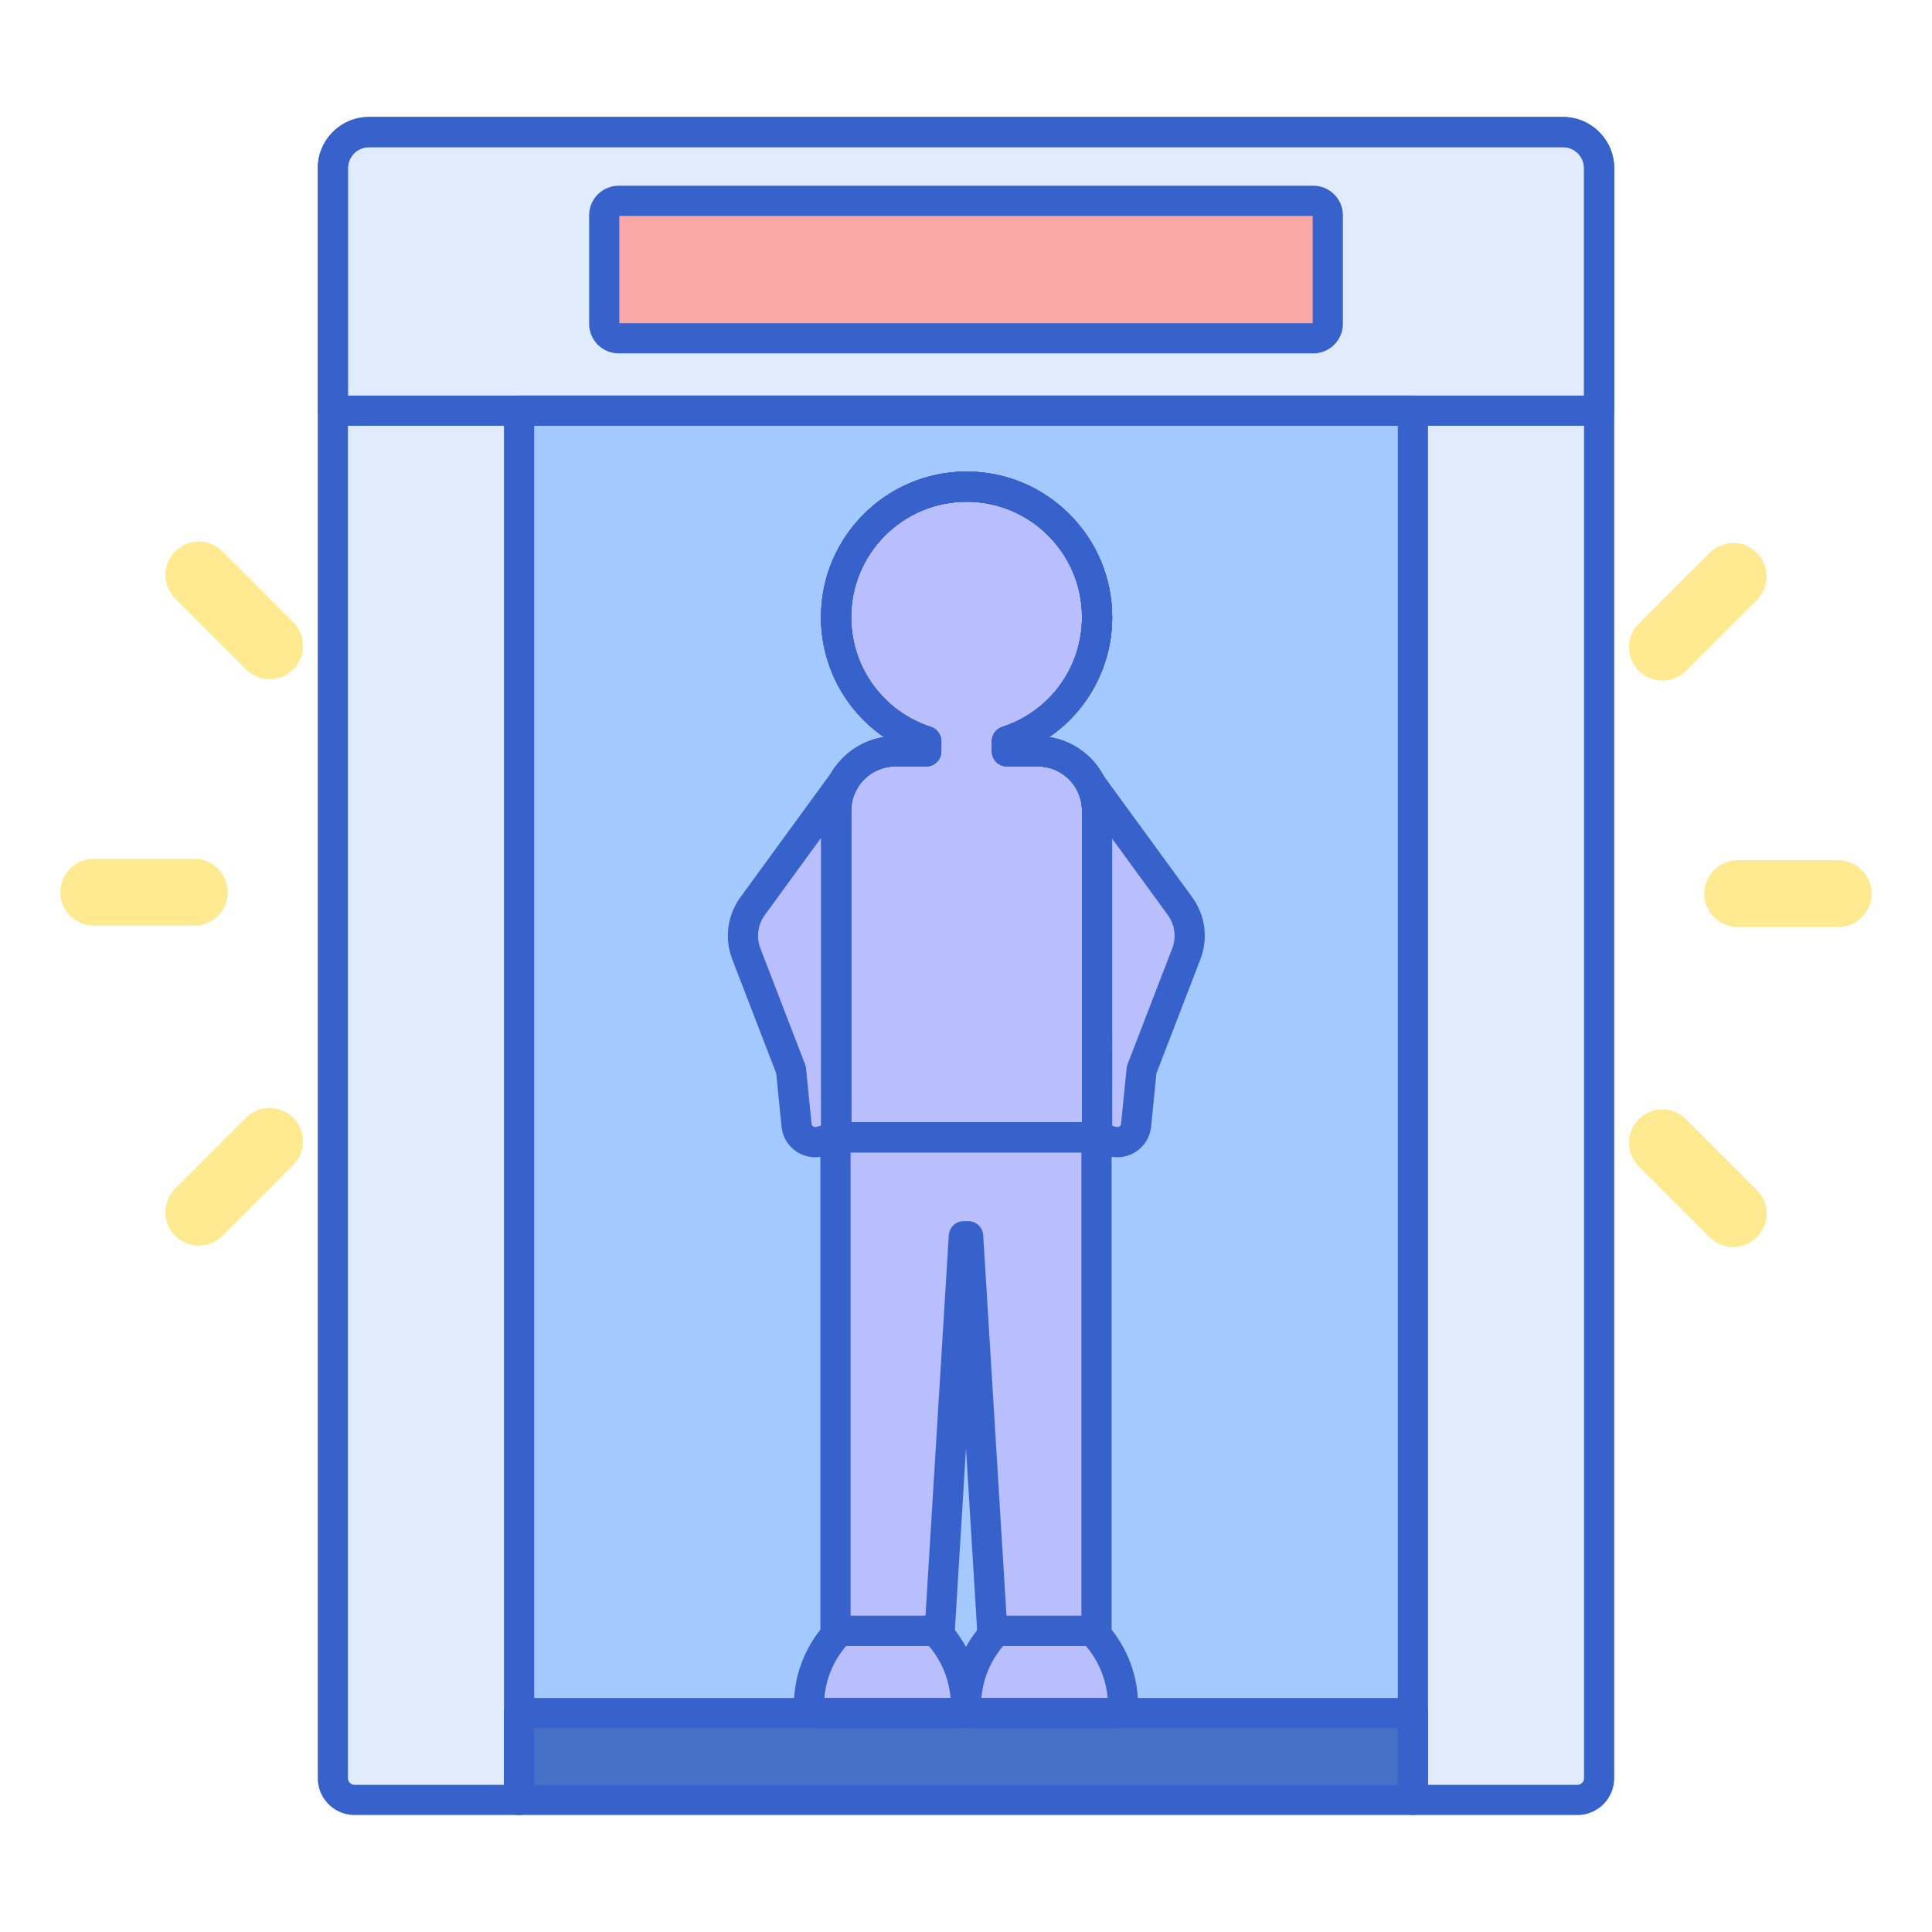 <svg id="Layer_1" enable-background="new 0 0 256 256" height="512" viewBox="0 0 256 256" width="512" xmlns="http://www.w3.org/2000/svg"><path d="m68.781 54.413h118.438v172.581h-118.438z" fill="#a4c9ff"/><path d="m68.781 226.995h118.438v11.505h-118.438z" fill="#4671c6"/><path d="m207.1 17.5h-158.2c-2.648 0-4.794 2.146-4.794 4.794v213.33c0 1.589 1.288 2.876 2.876 2.876h21.798v-184.087h118.438v184.087h21.798c1.589 0 2.876-1.288 2.876-2.876v-213.33c.002-2.648-2.145-4.794-4.792-4.794z" fill="#e0ebfc"/><path d="m211.894 54.413h-167.788v-32.119c0-2.648 2.146-4.794 4.794-4.794h158.2c2.648 0 4.794 2.146 4.794 4.794z" fill="#e0ebfc"/><path d="m174.022 44.825h-92.044c-1.059 0-1.918-.859-1.918-1.918v-14.381c0-1.059.859-1.918 1.918-1.918h92.043c1.059 0 1.918.859 1.918 1.918v14.382c0 1.059-.858 1.917-1.917 1.917z" fill="#f9a7a7"/><path d="m123.986 216.094c-4.626 0-8.157 0-12.783 0l-.544.626c-2.238 2.575-3.47 5.872-3.47 9.284 0 .547.444.991.991.991.437 0 19.182 0 18.828 0 .547 0 .991-.444.991-.991 0-3.412-1.232-6.708-3.47-9.284z" fill="#b9befc"/><path d="m144.795 216.094c-4.626 0-8.157 0-12.783 0l-.544.626c-2.238 2.575-3.47 5.872-3.47 9.284 0 .547.444.991.991.991.437 0 19.182 0 18.828 0 .547 0 .991-.444.991-.991 0-3.412-1.232-6.708-3.47-9.284z" fill="#b9befc"/><path d="m127.013 228.994h-18.832c-1.649 0-2.991-1.342-2.991-2.99 0-3.894 1.406-7.656 3.96-10.596l.545-.627c.38-.436.931-.687 1.509-.687h12.782c.578 0 1.129.251 1.509.687l.544.625c2.555 2.941 3.961 6.704 3.961 10.598 0 1.64-1.327 2.976-2.964 2.99-.008 0-.015 0-.023 0zm-17.782-4h16.726c-.212-2.538-1.216-4.954-2.883-6.899h-10.96c-1.666 1.944-2.671 4.361-2.883 6.899z" fill="#3762cc"/><path d="m147.822 228.994h-18.832c-1.649 0-2.991-1.342-2.991-2.99 0-3.894 1.406-7.656 3.96-10.596l.545-.627c.38-.436.931-.687 1.509-.687h12.782c.578 0 1.129.251 1.509.687l.544.625c2.555 2.941 3.961 6.704 3.961 10.598 0 1.64-1.327 2.976-2.964 2.99-.007 0-.015 0-.023 0zm-17.781-4h16.726c-.212-2.538-1.216-4.954-2.883-6.899h-10.96c-1.666 1.944-2.671 4.361-2.883 6.899z" fill="#3762cc"/><path d="m137.512 99.554h-4.085v-1.338c6.931-2.253 11.942-8.762 11.942-16.444 0-9.55-7.742-17.292-17.292-17.292s-17.292 7.742-17.292 17.292c0 7.683 5.012 14.191 11.942 16.444v1.338h-4.086c-4.339 0-7.857 3.518-7.857 7.857v31.862 11.419h34.584v-11.419c0-2.476 0-27.521 0-31.862.001-4.339-3.517-7.857-7.856-7.857z" fill="#b9befc"/><g fill="#ffea92"><path d="m217.148 148.299c-1.727 1.727-1.727 4.528 0 6.256l9.384 9.384c1.727 1.727 4.528 1.727 6.256 0 1.727-1.727 1.727-4.528 0-6.256l-9.384-9.384c-1.728-1.728-4.529-1.728-6.256 0z"/><path d="m225.823 118.408c0-2.443 1.98-4.424 4.424-4.424h13.33c2.443 0 4.423 1.98 4.423 4.423 0 2.443-1.98 4.424-4.423 4.424h-13.33c-2.443 0-4.424-1.98-4.424-4.423z"/><path d="m217.148 88.886c-1.727-1.727-1.727-4.528 0-6.256l9.384-9.384c1.727-1.727 4.528-1.727 6.256 0 1.727 1.727 1.727 4.528 0 6.256l-9.384 9.384c-1.728 1.727-4.529 1.727-6.256 0z"/><path d="m38.852 148.114c1.727 1.727 1.727 4.528 0 6.256l-9.384 9.384c-1.727 1.727-4.528 1.727-6.256 0-1.727-1.727-1.727-4.528 0-6.256l9.384-9.384c1.728-1.727 4.529-1.727 6.256 0z"/><path d="m30.177 118.224c0-2.443-1.98-4.424-4.423-4.424h-13.33c-2.444 0-4.424 1.98-4.424 4.424 0 2.443 1.98 4.424 4.423 4.424h13.33c2.443-.001 4.424-1.981 4.424-4.424z"/><path d="m38.852 88.701c1.727-1.727 1.727-4.528 0-6.256l-9.384-9.384c-1.727-1.727-4.528-1.727-6.256 0-1.727 1.727-1.727 4.528 0 6.256l9.384 9.384c1.728 1.728 4.529 1.728 6.256 0z"/></g><path d="m187.219 240.5h-118.438c-1.104 0-2-.896-2-2v-11.506c0-1.104.896-2 2-2h118.438c1.104 0 2 .896 2 2v11.506c0 1.104-.896 2-2 2zm-116.438-4h114.438v-7.506h-114.438z" fill="#3762cc"/><path d="m209.018 240.5h-21.799c-1.104 0-2-.896-2-2v-182.087h-114.438v182.087c0 1.104-.896 2-2 2h-21.799c-2.688 0-4.876-2.188-4.876-4.876v-213.33c0-3.746 3.048-6.794 6.794-6.794h158.2c3.746 0 6.794 3.048 6.794 6.794v213.33c0 2.689-2.188 4.876-4.876 4.876zm-19.799-4h19.799c.483 0 .876-.393.876-.876v-213.33c0-1.541-1.253-2.794-2.794-2.794h-158.2c-1.541 0-2.794 1.253-2.794 2.794v213.33c0 .483.393.876.876.876h19.799v-182.087c0-1.104.896-2 2-2h118.438c1.104 0 2 .896 2 2z" fill="#3762cc"/><path d="m211.894 56.413h-167.788c-1.104 0-2-.896-2-2v-32.119c0-3.746 3.048-6.794 6.794-6.794h158.2c3.746 0 6.794 3.048 6.794 6.794v32.119c0 1.105-.896 2-2 2zm-165.788-4h163.787v-30.119c0-1.541-1.253-2.794-2.794-2.794h-158.199c-1.541 0-2.794 1.253-2.794 2.794z" fill="#3762cc"/><path d="m174.021 46.825h-92.042c-2.16 0-3.918-1.757-3.918-3.917v-14.382c0-2.16 1.758-3.918 3.918-3.918h92.043c2.16 0 3.918 1.758 3.918 3.918v14.382c-.001 2.16-1.758 3.917-3.919 3.917zm-91.96-4h91.879v-14.217h-91.879z" fill="#3762cc"/><path d="m145.369 152.692h-34.584c-1.104 0-2-.896-2-2v-43.281c0-4.922 3.627-9.013 8.35-9.741-5.144-3.53-8.35-9.412-8.35-15.898 0-10.637 8.654-19.291 19.292-19.291s19.292 8.654 19.292 19.291c0 6.486-3.206 12.368-8.35 15.898 4.723.729 8.35 4.819 8.35 9.741v43.281c0 1.105-.895 2-2 2zm-32.584-4h30.584v-41.281c0-3.229-2.628-5.856-5.857-5.856h-4.085c-1.104 0-2-.896-2-2v-1.338c0-.866.558-1.634 1.382-1.902 6.316-2.054 10.561-7.898 10.561-14.543 0-8.432-6.86-15.291-15.292-15.291s-15.292 6.859-15.292 15.291c0 6.645 4.244 12.489 10.561 14.543.824.269 1.382 1.036 1.382 1.902v1.338c0 1.104-.896 2-2 2h-4.085c-3.229 0-5.857 2.627-5.857 5.856v41.281zm20.642-50.475h.01z" fill="#3762cc"/><path d="m110.707 150.692v65.402h13.809l3.198-52.29h.57l3.199 52.29h13.808v-65.402z" fill="#b9befc"/><path d="m145.291 218.094h-13.809c-1.058 0-1.932-.822-1.996-1.878l-1.487-24.314-1.487 24.314c-.064 1.056-.938 1.878-1.996 1.878h-13.809c-1.104 0-2-.896-2-2v-65.401c0-1.104.896-2 2-2h34.584c1.104 0 2 .896 2 2v65.401c0 1.104-.895 2-2 2zm-11.927-4h9.927v-61.401h-30.584v61.401h9.927l3.084-50.412c.064-1.056.938-1.878 1.996-1.878h.57c1.058 0 1.932.822 1.996 1.878z" fill="#3762cc"/><path d="m145.369 152.692h-34.584c-1.104 0-2-.896-2-2v-43.281c0-4.922 3.627-9.013 8.35-9.741-5.144-3.53-8.35-9.412-8.35-15.898 0-10.637 8.654-19.291 19.292-19.291s19.292 8.654 19.292 19.291c0 6.486-3.206 12.368-8.35 15.898 4.723.729 8.35 4.819 8.35 9.741v43.281c0 1.105-.895 2-2 2zm-32.584-4h30.584v-41.281c0-3.229-2.628-5.856-5.857-5.856h-4.085c-1.104 0-2-.896-2-2v-1.338c0-.866.558-1.634 1.382-1.902 6.316-2.054 10.561-7.898 10.561-14.543 0-8.432-6.86-15.291-15.292-15.291s-15.292 6.859-15.292 15.291c0 6.645 4.244 12.489 10.561 14.543.824.269 1.382 1.036 1.382 1.902v1.338c0 1.104-.896 2-2 2h-4.085c-3.229 0-5.857 2.627-5.857 5.856v41.281zm20.642-50.475h.01z" fill="#3762cc"/><path d="m145.369 152.692h-34.584c-1.104 0-2-.896-2-2v-43.281c0-4.922 3.627-9.013 8.35-9.741-5.144-3.53-8.35-9.412-8.35-15.898 0-10.637 8.654-19.291 19.292-19.291s19.292 8.654 19.292 19.291c0 6.486-3.206 12.368-8.35 15.898 4.723.729 8.35 4.819 8.35 9.741v43.281c0 1.105-.895 2-2 2zm-32.584-4h30.584v-41.281c0-3.229-2.628-5.856-5.857-5.856h-4.085c-1.104 0-2-.896-2-2v-1.338c0-.866.558-1.634 1.382-1.902 6.316-2.054 10.561-7.898 10.561-14.543 0-8.432-6.86-15.291-15.292-15.291s-15.292 6.859-15.292 15.291c0 6.645 4.244 12.489 10.561 14.543.824.269 1.382 1.036 1.382 1.902v1.338c0 1.104-.896 2-2 2h-4.085c-3.229 0-5.857 2.627-5.857 5.856v41.281zm20.642-50.475h.01z" fill="#3762cc"/><path d="m145.369 152.692h-34.584c-1.104 0-2-.896-2-2v-43.281c0-4.922 3.627-9.013 8.35-9.741-5.144-3.53-8.35-9.412-8.35-15.898 0-10.637 8.654-19.291 19.292-19.291s19.292 8.654 19.292 19.291c0 6.486-3.206 12.368-8.35 15.898 4.723.729 8.35 4.819 8.35 9.741v43.281c0 1.105-.895 2-2 2zm-32.584-4h30.584v-41.281c0-3.229-2.628-5.856-5.857-5.856h-4.085c-1.104 0-2-.896-2-2v-1.338c0-.866.558-1.634 1.382-1.902 6.316-2.054 10.561-7.898 10.561-14.543 0-8.432-6.86-15.291-15.292-15.291s-15.292 6.859-15.292 15.291c0 6.645 4.244 12.489 10.561 14.543.824.269 1.382 1.036 1.382 1.902v1.338c0 1.104-.896 2-2 2h-4.085c-3.229 0-5.857 2.627-5.857 5.856v41.281zm20.642-50.475h.01z" fill="#3762cc"/><path d="m111.982 103.258h-.001v.001z" fill="#b9befc"/><path d="m110.785 141.364v-2.091c0-2.471 0-27.416 0-31.862 0-1.526.442-2.946 1.195-4.151 0-.001.001-.001.001-.002l-12.249 16.799c-1.338 1.835-1.653 4.224-.836 6.342l5.917 15.351.734 7.353c.152 1.521 1.627 2.544 3.105 2.155l2.144-.565h-.01v-9.329z" fill="#b9befc"/><path d="m156.354 120.057-11.896-16.314c.58 1.096.911 2.343.911 3.669v29.832l.006.007.004-.001c-.006 3.961-.01 8.417-.01 13.444h-.078l2.144.565c1.477.39 2.953-.634 3.105-2.155l.734-7.353 5.917-15.351c.816-2.12.501-4.508-.837-6.343z" fill="#b9befc"/><path d="m111.982 103.258h-.001v.001z" fill="none"/><path d="m108.017 153.34c-.905 0-1.798-.274-2.557-.802-1.079-.75-1.773-1.93-1.903-3.237l-.707-7.083-5.82-15.1c-1.065-2.765-.659-5.845 1.087-8.24l12.249-16.799c.061-.083.128-.162.202-.235.738-.739 1.922-.784 2.714-.105.739.633.91 1.695.432 2.521-.012.021-.023.041-.036.061-.583.934-.892 2.003-.892 3.092v43.141c.068.952-.546 1.828-1.48 2.074l-2.144.565c-.379.098-.763.147-1.145.147zm.768-42.304-7.437 10.199c-.942 1.292-1.161 2.953-.587 4.443l5.917 15.352c.064.168.106.343.124.521l.734 7.353c.019.185.121.292.205.35.084.06.222.121.4.07l.643-.169v-38.119z" fill="#3762cc"/><path d="m148.069 153.34c-.382 0-.767-.049-1.144-.147l-2.145-.566c-.973-.256-1.603-1.194-1.474-2.19.014-.103.034-.201.062-.298 0-4.722.004-8.935.01-12.702-.007-.064-.01-.128-.01-.192v-29.832c0-.962-.229-1.881-.68-2.733-.491-.927-.182-2.076.708-2.632.887-.555 2.058-.33 2.676.518l11.896 16.314c1.746 2.396 2.152 5.477 1.086 8.24l-5.819 15.1-.707 7.084c-.13 1.307-.824 2.486-1.903 3.236-.758.525-1.651.8-2.556.8zm-.7-4.168.575.152c.181.047.316-.013.399-.071.084-.058.187-.165.205-.349l.734-7.354c.018-.178.06-.353.124-.52l5.916-15.352c.575-1.491.356-3.152-.586-4.444l-7.368-10.105v25.921c.007.066.01.133.01.2-.004 3.558-.008 7.513-.009 11.922z" fill="#3762cc"/></svg>